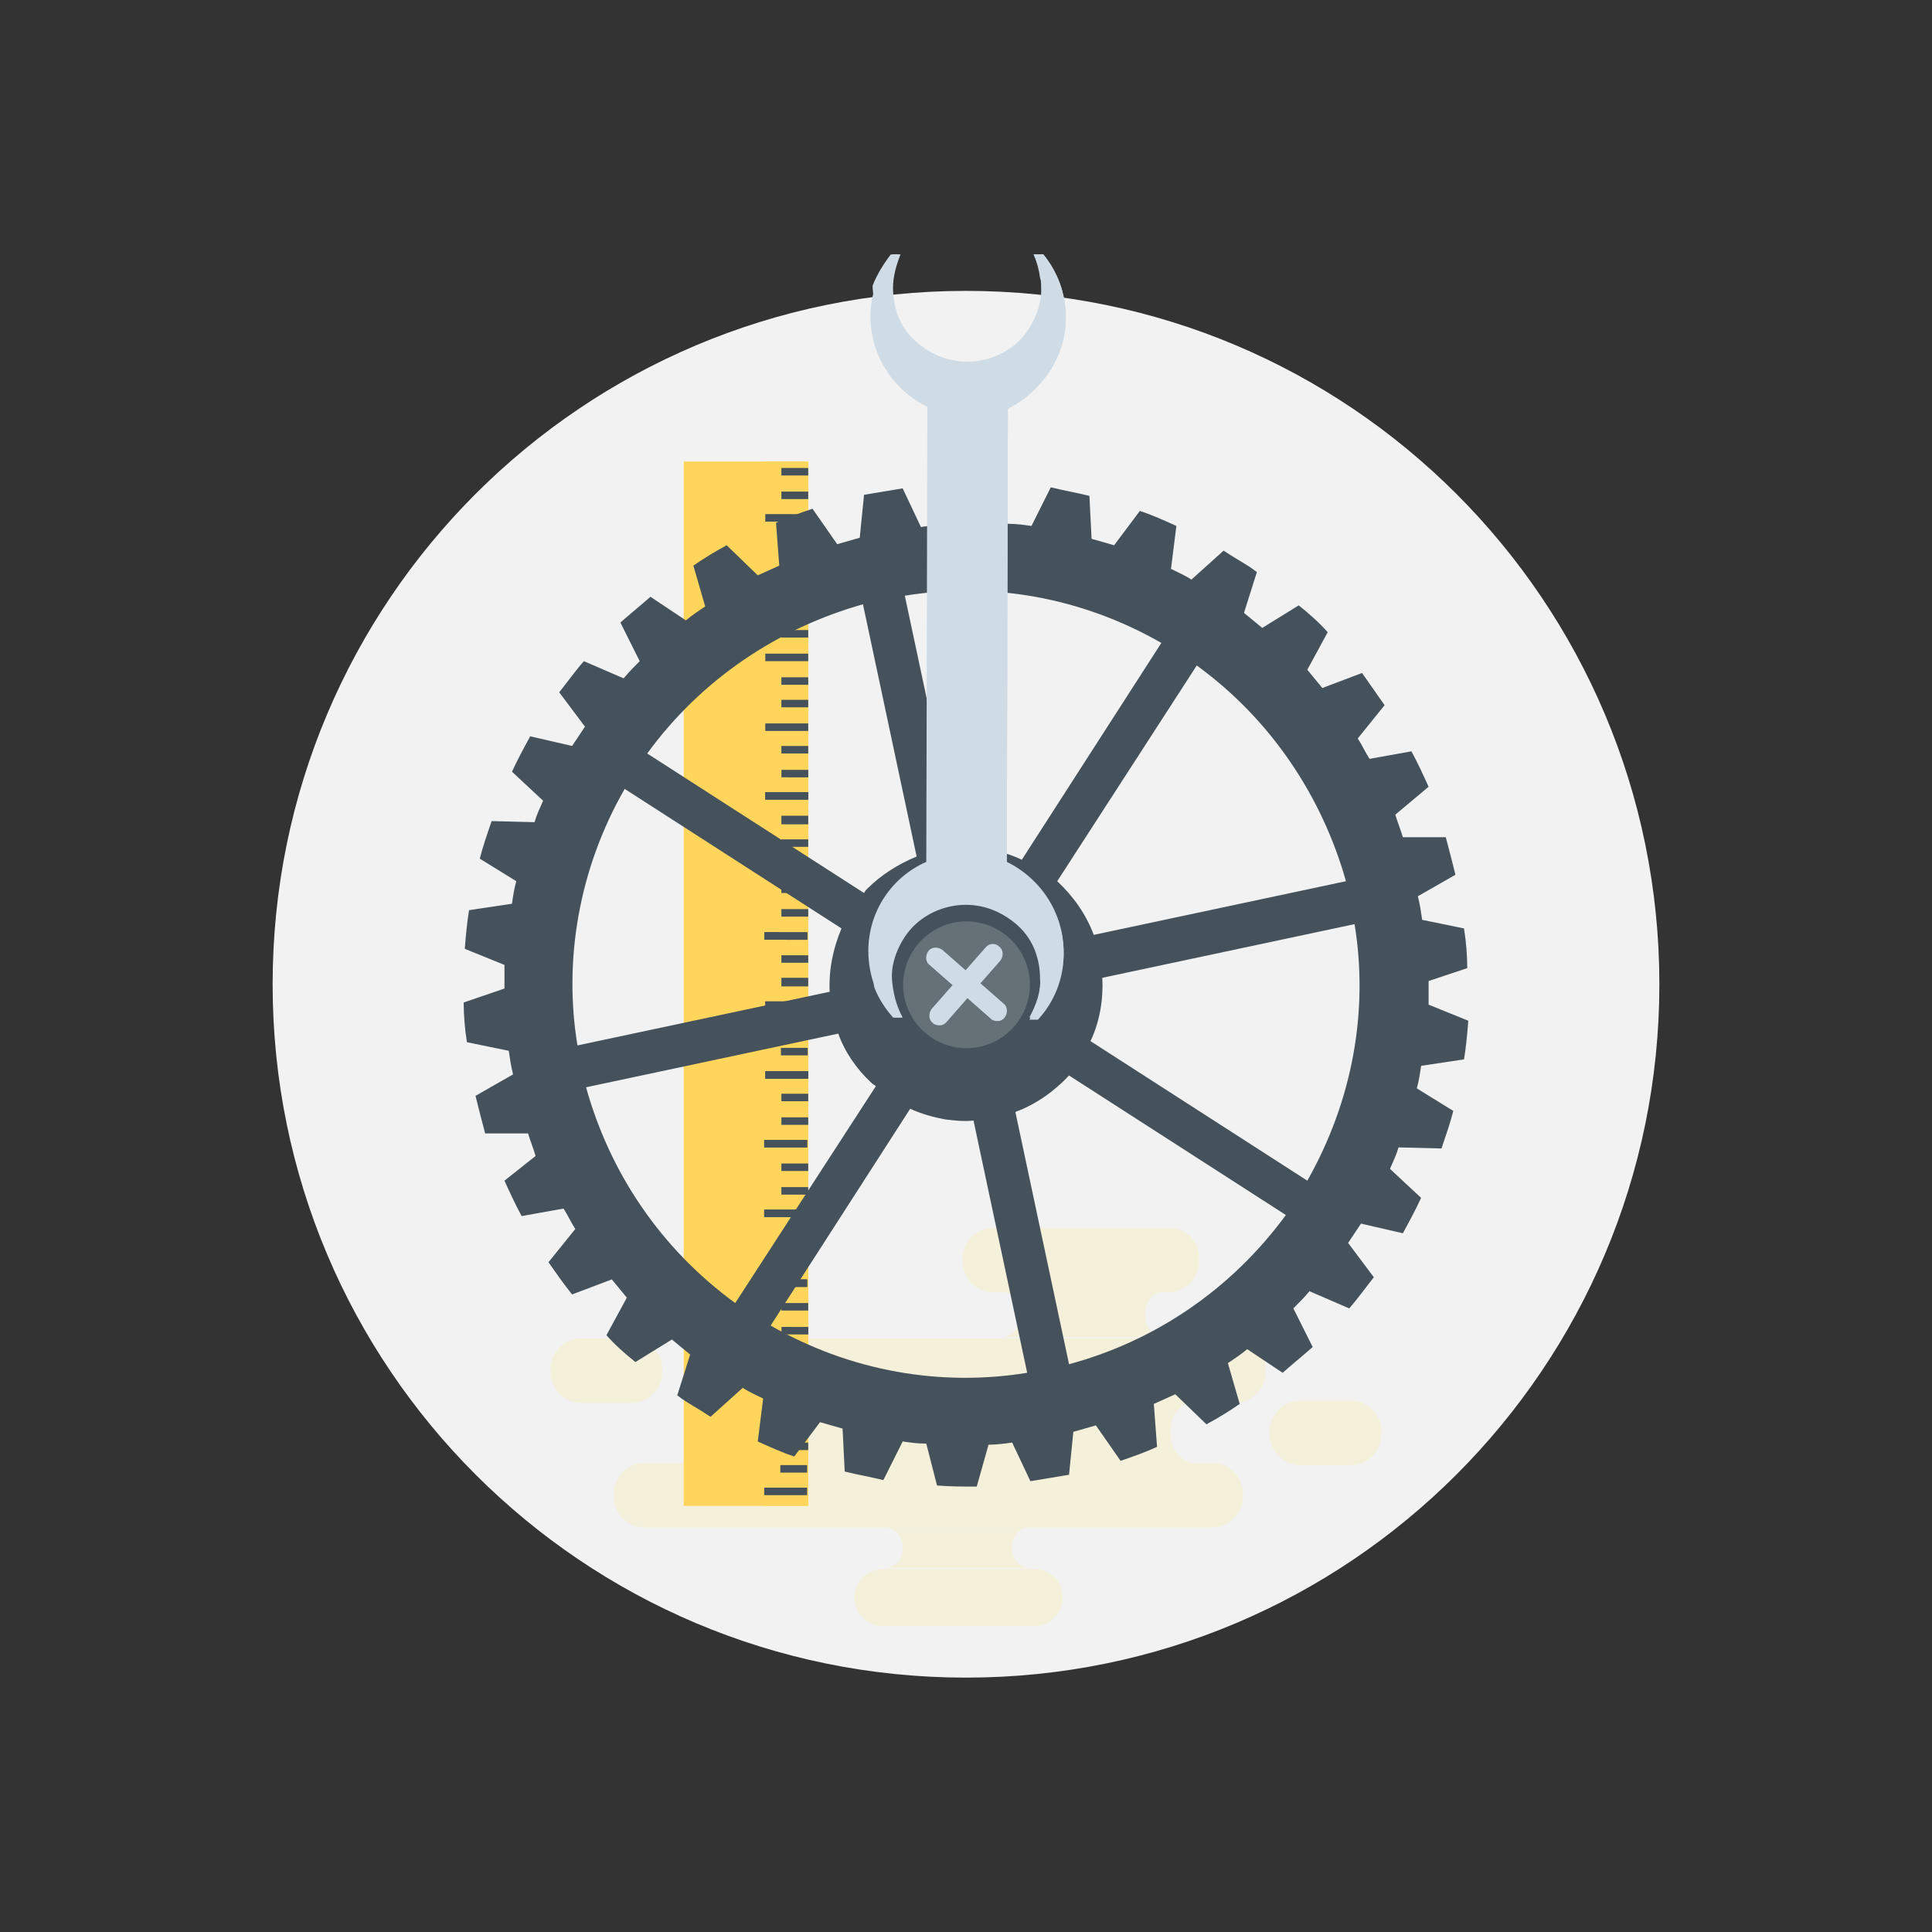 <?xml version="1.0" encoding="utf-8"?>
<!-- Generator: Adobe Illustrator 24.3.0, SVG Export Plug-In . SVG Version: 6.00 Build 0)  -->
<svg version="1.1" id="Layer_1" xmlns="http://www.w3.org/2000/svg" xmlns:xlink="http://www.w3.org/1999/xlink" x="0px" y="0px"
	 viewBox="0 0 180 180" style="enable-background:new 0 0 180 180;" xml:space="preserve">
<rect x="0" y="0" width="180" height="180" fill="#333333" stroke="none"/>
<style type="text/css">
	.st0{fill:#F2F2F2;}
	.st1{fill:#F5F0D9;}
	.st2{fill-rule:evenodd;clip-rule:evenodd;fill:#FFD55C;}
	.st3{fill-rule:evenodd;clip-rule:evenodd;fill:#45525B;}
	.st4{fill:#45525B;}
	.st5{fill-rule:evenodd;clip-rule:evenodd;fill:#CFDBE5;}
	.st6{fill:#657077;}
	.st7{fill:#CFDBE5;}
</style>
<g>
	<g id="XMLID_482_">
		<path class="st0" d="M90,27.1c-35.7,0-64.6,28.9-64.6,64.6c0,35.7,28.9,64.6,64.6,64.6c35.7,0,64.6-28.9,64.6-64.6
			C154.6,56,125.7,27.1,90,27.1z"/>
	</g>
	<g>
		<g>
			<path class="st1" d="M115.1,124.7H67.5c-1.5,0-2.8,1.3-2.8,2.8v0.4c0,1.5,1.3,2.8,2.8,2.8h47.6c1.5,0,2.8-1.3,2.8-2.8v-0.4
				C117.9,126,116.7,124.7,115.1,124.7z"/>
		</g>
		<g>
			<path class="st1" d="M113,136.3H60c-1.5,0-2.8,1.3-2.8,2.8v0.4c0,1.5,1.3,2.8,2.8,2.8h53c1.5,0,2.8-1.3,2.8-2.8v-0.4
				C115.8,137.6,114.5,136.3,113,136.3z"/>
		</g>
		<g>
			<path class="st1" d="M125.9,130.5h-4.8c-1.5,0-2.8,1.3-2.8,2.8v0.4c0,1.5,1.3,2.8,2.8,2.8h4.8c1.5,0,2.8-1.3,2.8-2.8v-0.4
				C128.7,131.8,127.4,130.5,125.9,130.5z"/>
		</g>
		<g>
			<path class="st1" d="M96.4,146.2H82.2c-1.4,0-2.6,1.2-2.6,2.6v0.1c0,1.4,1.2,2.6,2.6,2.6h14.2c1.4,0,2.6-1.2,2.6-2.6v-0.1
				C99,147.3,97.9,146.2,96.4,146.2z"/>
		</g>
		<g>
			<path class="st1" d="M58.9,124.7h-4.8c-1.5,0-2.8,1.3-2.8,2.8v0.4c0,1.5,1.3,2.8,2.8,2.8h4.8c1.5,0,2.8-1.3,2.8-2.8v-0.4
				C61.7,126,60.4,124.7,58.9,124.7z"/>
		</g>
		<g>
			<path class="st1" d="M111.7,130.5H68.2c1.5,0,2.6,1.2,2.6,2.6v0.7c0,1.5-1.2,2.6-2.6,2.6h43.5c-1.5,0-2.6-1.2-2.6-2.6v-0.7
				C109,131.7,110.2,130.5,111.7,130.5z"/>
		</g>
		<g>
			<path class="st1" d="M96,142.3H82.4c0.9,0,1.7,0.8,1.7,1.7v0.4c0,0.9-0.8,1.7-1.7,1.7H96c-0.9,0-1.7-0.8-1.7-1.7V144
				C94.3,143.1,95,142.3,96,142.3z"/>
		</g>
		<g>
			<path class="st1" d="M108.9,114.4H92.5c-1.5,0-2.8,1.3-2.8,2.8v0.4c0,1.5,1.3,2.8,2.8,2.8h16.4c1.5,0,2.8-1.3,2.8-2.8v-0.4
				C111.7,115.6,110.5,114.4,108.9,114.4z"/>
		</g>
		<g>
			<path class="st1" d="M108.6,120.3H93.2c1.1,0,1.9,0.9,1.9,1.9v0.5c0,1.1-0.9,1.9-1.9,1.9h15.4c-1.1,0-1.9-0.9-1.9-1.9v-0.5
				C106.7,121.2,107.5,120.3,108.6,120.3z"/>
		</g>
	</g>
	<g id="XMLID_416_">
		<g id="XMLID_878_">
			<rect x="63.7" y="43" class="st2" width="11.6" height="97.3"/>
		</g>
		<g id="XMLID_876_">
			<g>
				<rect x="71.2" y="43" class="st2" width="4.1" height="97.3"/>
			</g>
		</g>
		<g id="XMLID_875_">
			<rect x="72.8" y="43.6" class="st3" width="2.5" height="0.7"/>
		</g>
		<g id="XMLID_874_">
			<rect x="72.8" y="45.8" class="st3" width="2.5" height="0.7"/>
		</g>
		<g id="XMLID_873_">
			<rect x="71.3" y="47.9" class="st3" width="4" height="0.7"/>
		</g>
		<g id="XMLID_872_">
			<rect x="72.8" y="50.1" class="st3" width="2.5" height="0.7"/>
		</g>
		<g id="XMLID_871_">
			<rect x="72.8" y="52.2" class="st3" width="2.5" height="0.7"/>
		</g>
		<g id="XMLID_869_">
			<rect x="71.3" y="54.4" class="st3" width="4" height="0.7"/>
		</g>
		<g id="XMLID_868_">
			<rect x="72.8" y="56.6" class="st3" width="2.5" height="0.7"/>
		</g>
		<g id="XMLID_867_">
			<rect x="72.8" y="58.7" class="st3" width="2.5" height="0.7"/>
		</g>
		<g id="XMLID_866_">
			<rect x="71.3" y="60.9" class="st3" width="4" height="0.7"/>
		</g>
		<g id="XMLID_865_">
			<rect x="72.8" y="63.1" class="st3" width="2.5" height="0.7"/>
		</g>
		<g id="XMLID_864_">
			<rect x="72.8" y="65.2" class="st3" width="2.5" height="0.7"/>
		</g>
		<g id="XMLID_862_">
			<rect x="71.3" y="67.4" class="st3" width="4" height="0.7"/>
		</g>
		<g id="XMLID_859_">
			<rect x="72.8" y="69.5" class="st3" width="2.5" height="0.7"/>
		</g>
		<g id="XMLID_858_">
			
				<rect x="73.7" y="70.8" transform="matrix(1.550879e-03 -1 1 1.550879e-03 1.89 146.014)" class="st3" width="0.7" height="2.5"/>
		</g>
		<g id="XMLID_857_">
			<rect x="71.3" y="73.8" class="st3" width="4" height="0.7"/>
		</g>
		<g id="XMLID_853_">
			<rect x="71.3" y="73.8" class="st3" width="4" height="0.7"/>
		</g>
		<g id="XMLID_852_">
			<polygon class="st3" points="72.8,76.8 75.3,76.8 75.3,76 72.8,76 			"/>
		</g>
		<g id="XMLID_851_">
			<rect x="72.8" y="78.2" class="st3" width="2.5" height="0.7"/>
		</g>
		<g id="XMLID_850_">
			<rect x="71.3" y="80.3" class="st3" width="4" height="0.7"/>
		</g>
		<g id="XMLID_849_">
			<rect x="71.3" y="80.3" class="st3" width="4" height="0.7"/>
		</g>
		<g id="XMLID_481_">
			<rect x="72.8" y="82.5" class="st3" width="2.5" height="0.7"/>
		</g>
		<g id="XMLID_480_">
			<rect x="72.8" y="84.7" class="st3" width="2.5" height="0.7"/>
		</g>
		<g id="XMLID_845_">
			
				<rect x="72.9" y="85.1" transform="matrix(1.211701e-03 -1 1 1.211701e-03 -13.97 160.349)" class="st3" width="0.7" height="4"/>
		</g>
		<g id="XMLID_843_">
			
				<rect x="72.9" y="85.1" transform="matrix(1.211701e-03 -1 1 1.211701e-03 -13.97 160.349)" class="st3" width="0.7" height="4"/>
		</g>
		<g id="XMLID_842_">
			<rect x="72.8" y="89" class="st3" width="2.5" height="0.7"/>
		</g>
		<g id="XMLID_841_">
			<polygon class="st3" points="72.8,91.9 75.3,91.9 75.3,91.1 72.8,91.1 			"/>
		</g>
		<g id="XMLID_840_">
			<rect x="71.3" y="93.3" class="st3" width="4" height="0.7"/>
		</g>
		<g id="XMLID_479_">
			<rect x="71.3" y="93.3" class="st3" width="4" height="0.7"/>
		</g>
		<g id="XMLID_478_">
			<rect x="72.8" y="95.5" class="st3" width="2.5" height="0.7"/>
		</g>
		<g id="XMLID_477_">
			
				<rect x="73.7" y="96.7" transform="matrix(1.153269e-03 -1 1 1.153269e-03 -24.029 171.914)" class="st3" width="0.7" height="2.5"/>
		</g>
		<g id="XMLID_828_">
			<rect x="71.3" y="99.8" class="st3" width="4" height="0.7"/>
		</g>
		<g id="XMLID_827_">
			<rect x="71.3" y="99.8" class="st3" width="4" height="0.7"/>
		</g>
		<g id="XMLID_826_">
			<rect x="72.8" y="101.9" class="st3" width="2.5" height="0.7"/>
		</g>
		<g id="XMLID_476_">
			<rect x="72.8" y="104.1" class="st3" width="2.5" height="0.7"/>
		</g>
		<g id="XMLID_475_">
			<rect x="71.2" y="106.2" class="st3" width="4" height="0.7"/>
		</g>
		<g id="XMLID_823_">
			<rect x="71.2" y="106.2" class="st3" width="4" height="0.7"/>
		</g>
		<g id="XMLID_821_">
			<rect x="72.8" y="108.4" class="st3" width="2.5" height="0.7"/>
		</g>
		<g id="XMLID_820_">
			<rect x="72.8" y="110.6" class="st3" width="2.5" height="0.7"/>
		</g>
		<g id="XMLID_817_">
			<rect x="71.2" y="112.7" class="st3" width="4" height="0.7"/>
		</g>
		<g id="XMLID_816_">
			<rect x="71.2" y="112.7" class="st3" width="4" height="0.7"/>
		</g>
		<g id="XMLID_815_">
			<rect x="72.8" y="114.9" class="st3" width="2.5" height="0.7"/>
		</g>
		<g id="XMLID_814_">
			<rect x="72.8" y="117.1" class="st3" width="2.5" height="0.7"/>
		</g>
		<g id="XMLID_813_">
			<rect x="71.2" y="119.2" class="st3" width="4" height="0.7"/>
		</g>
		<g id="XMLID_474_">
			<rect x="71.2" y="119.2" class="st3" width="4" height="0.7"/>
		</g>
		<g id="XMLID_471_">
			<rect x="72.8" y="121.4" class="st3" width="2.5" height="0.7"/>
		</g>
		<g id="XMLID_470_">
			
				<rect x="73.6" y="122.7" transform="matrix(1.193459e-03 -1 1 1.193459e-03 -49.979 197.779)" class="st3" width="0.7" height="2.5"/>
		</g>
		<g id="XMLID_747_">
			<rect x="71.2" y="125.7" class="st3" width="4" height="0.7"/>
		</g>
		<g id="XMLID_461_">
			<rect x="71.2" y="125.7" class="st3" width="4" height="0.7"/>
		</g>
		<g id="XMLID_454_">
			
				<rect x="73.6" y="127" transform="matrix(1.552113e-03 -1 1 1.552113e-03 -54.344 202.059)" class="st3" width="0.7" height="2.5"/>
		</g>
		<g id="XMLID_436_">
			<rect x="72.8" y="130" class="st3" width="2.5" height="0.7"/>
		</g>
		<g id="XMLID_433_">
			<rect x="71.2" y="132.2" class="st3" width="4" height="0.7"/>
		</g>
		<g id="XMLID_431_">
			<rect x="71.2" y="132.2" class="st3" width="4" height="0.7"/>
		</g>
		<g id="XMLID_424_">
			<rect x="72.8" y="134.4" class="st3" width="2.5" height="0.7"/>
		</g>
		<g id="XMLID_423_">
			<rect x="72.7" y="136.5" class="st3" width="2.5" height="0.7"/>
		</g>
		<g id="XMLID_417_">
			<rect x="71.2" y="138.6" class="st3" width="4" height="0.7"/>
		</g>
	</g>
	<g id="XMLID_432_">
		<path class="st4" d="M136.7,90.2c0-1.2-0.1-2.4-0.3-3.7l-3.9-0.8c-0.1-0.7-0.2-1.4-0.4-2.2l3.5-2c-0.3-1.2-0.6-2.4-0.9-3.5l-4,0
			c-0.2-0.7-0.5-1.4-0.7-2.1l3.1-2.6c-0.5-1.1-1-2.2-1.6-3.3l-3.9,0.7c-0.4-0.6-0.7-1.3-1.1-1.9l2.5-3.1c-0.7-1-1.4-2-2.1-3
			l-3.7,1.4c-0.5-0.6-0.9-1.1-1.4-1.7l1.9-3.5c-0.8-0.9-1.7-1.7-2.7-2.5l-3.4,2.1c-0.6-0.5-1.1-0.9-1.7-1.4l1.2-3.8
			c-0.5-0.4-1-0.7-1.5-1c-0.5-0.3-1-0.6-1.6-1l-3,2.7c-0.6-0.4-1.3-0.7-1.9-1l0.5-4c-1.1-0.5-2.2-1-3.4-1.4l-2.4,3.2
			c-0.7-0.2-1.4-0.4-2.1-0.6l-0.2-4c-1.2-0.3-2.4-0.5-3.6-0.8l-1.8,3.6c-0.7-0.1-1.4-0.2-2.2-0.2l-1-3.9C91.5,45,90.3,45,89.1,45
			L88,48.9c-0.7,0-1.5,0.1-2.2,0.2l-1.7-3.6c-1.2,0.2-2.4,0.4-3.6,0.6l-0.4,4c-0.7,0.2-1.4,0.4-2.1,0.6l-2.3-3.3
			c-1.2,0.4-2.3,0.8-3.4,1.3l0.3,4c-0.7,0.3-1.3,0.6-2,0.9l-2.9-2.8c-1.1,0.6-2.1,1.2-3.1,1.9l1.1,3.8c-0.6,0.4-1.2,0.8-1.8,1.3
			l-3.3-2.2c-0.9,0.8-1.9,1.6-2.8,2.4l1.8,3.6c-0.5,0.5-1,1-1.5,1.6l-3.7-1.6c-0.8,0.9-1.5,1.9-2.3,2.9l2.4,3.2
			c-0.2,0.3-0.4,0.6-0.6,0.9c-0.2,0.3-0.4,0.6-0.6,0.9l-3.9-0.9c-0.6,1.1-1.2,2.2-1.7,3.3l2.9,2.7c-0.3,0.7-0.6,1.3-0.8,2l-4-0.1
			c-0.4,1.2-0.8,2.3-1.1,3.5l3.4,2.1c-0.2,0.7-0.3,1.4-0.4,2.1l-4,0.6c-0.2,1.2-0.3,2.4-0.4,3.6l3.7,1.5c0,0.7,0,1.5,0,2.2l-3.8,1.3
			c0,1.2,0.1,2.4,0.3,3.7l3.9,0.8c0.1,0.7,0.2,1.4,0.4,2.2l-3.5,2c0.3,1.2,0.6,2.4,0.9,3.5l4,0c0.2,0.7,0.5,1.4,0.7,2.1L47,110
			c0.5,1.1,1,2.2,1.6,3.3l3.9-0.7c0.4,0.6,0.7,1.3,1.1,1.9l-2.5,3.1c0.7,1,1.4,2,2.2,3l3.7-1.4c0.5,0.6,0.9,1.1,1.4,1.7l-1.9,3.5
			c0.8,0.9,1.7,1.7,2.7,2.5l3.4-2.1c0.6,0.5,1.1,0.9,1.7,1.4l-1.2,3.8c0.5,0.4,1,0.7,1.5,1c0.5,0.3,1,0.6,1.6,1l3-2.7
			c0.6,0.4,1.3,0.7,1.9,1l-0.5,4c1.1,0.5,2.2,1,3.4,1.4l2.4-3.2c0.7,0.2,1.4,0.4,2.1,0.6l0.2,4c1.2,0.3,2.4,0.5,3.6,0.8l1.8-3.6
			c0.7,0.1,1.4,0.2,2.2,0.2l1,3.9c1.2,0.1,2.4,0.1,3.7,0.1l1.1-3.9c0.7,0,1.5-0.1,2.2-0.2l1.7,3.6c1.2-0.2,2.4-0.4,3.6-0.6l0.4-4
			c0.7-0.2,1.4-0.4,2.1-0.6l2.3,3.3c1.2-0.4,2.3-0.8,3.4-1.3l-0.3-4c0.7-0.3,1.3-0.6,2-0.9l2.9,2.8c1.1-0.6,2.1-1.2,3.1-1.9
			l-1.1-3.8c0.6-0.4,1.2-0.8,1.8-1.3l3.3,2.2c0.9-0.8,1.9-1.6,2.8-2.4l-1.8-3.6c0.5-0.5,1-1,1.5-1.6l3.7,1.6
			c0.8-0.9,1.5-1.9,2.3-2.9l-2.4-3.2c0.2-0.3,0.4-0.6,0.6-0.9c0.2-0.3,0.4-0.6,0.6-0.9l3.9,0.9c0.6-1.1,1.2-2.2,1.7-3.3l-2.9-2.7
			c0.3-0.7,0.6-1.3,0.8-2l4,0.1c0.4-1.2,0.8-2.3,1.1-3.5l-3.4-2.1c0.2-0.7,0.3-1.4,0.4-2.1l4-0.6c0.2-1.2,0.3-2.4,0.4-3.6l-3.7-1.5
			c0-0.7,0-1.5,0-2.2L136.7,90.2z M111.5,62c7,5.1,11.7,12.3,13.9,20.1l-23.5,5c-0.7-1.9-1.9-3.6-3.4-5L111.5,62z M108.2,59.9
			l-13,20.2c-1.9-0.9-3.9-1.2-5.9-1.1l-5-23.5C92.3,54.2,100.7,55.6,108.2,59.9z M80.4,56.3l5,23.5c-1.7,0.7-3.3,1.7-4.6,3
			c-0.1,0.1-0.2,0.2-0.3,0.4l-20.2-13C65.4,63.2,72.6,58.5,80.4,56.3z M58.2,73.5l20.2,13c-0.8,1.9-1.2,3.9-1.1,5.9l-23.5,5
			C52.5,89.5,53.9,81,58.2,73.5z M68.5,121.4c-7-5.1-11.7-12.2-13.9-20.1l23.5-5c0.6,1.7,1.7,3.3,3.1,4.6c0.1,0.1,0.3,0.2,0.4,0.3
			L68.5,121.4z M71.8,123.5l13-20.2c1.1,0.5,2.2,0.8,3.3,1c0.9,0.1,1.7,0.2,2.6,0.1l5,23.5C87.7,129.2,79.3,127.8,71.8,123.5z
			 M99.6,127.1l-5-23.5c1.9-0.7,3.6-1.9,5-3.4l20.2,13C114.6,120.3,107.4,125,99.6,127.1z M121.8,110l-20.2-13
			c0.9-1.9,1.2-4,1.1-5.9l23.5-5C127.5,94,126.1,102.4,121.8,110z"/>
	</g>
	<g>
		<g>
			<path class="st5" d="M99.3,29.6c0-2.3-0.8-4.3-2.1-5.9h-0.9c0.5,1,0.7,2,0.7,3.1c0.1,1.7-0.8,3.7-2,4.9c-1.3,1.3-3.1,2-4.9,2
				c-1.9,0-3.6-0.8-4.9-2c-1.4-1.3-2-3.1-2-4.9c0-1,0.3-2.1,0.7-3.1h-0.7c-1.3,1.6-2.1,3.6-2.1,5.8c0,3.7,2.2,6.9,5.3,8.4l-0.1,42.4
				c-3.2,1.4-5.4,4.6-5.4,8.3c0,2.4,0.9,4.6,2.4,6.2h0.8c-0.6-1.1-0.9-2.3-1-3.6c-0.1-1.7,0.8-3.7,2-4.9c1.3-1.3,3.1-2,4.9-2
				c1.9,0,3.6,0.8,4.9,2c1.4,1.3,2,3.1,2,4.9c0.1,1.2-0.4,2.5-1,3.6h0.8c1.5-1.6,2.4-3.8,2.4-6.1c0-3.7-2.2-6.9-5.3-8.4l0.1-42.4
				C97,36.5,99.3,33.3,99.3,29.6z"/>
		</g>
		<g>
			<g>
				<path class="st5" d="M83.4,86.4c-1.2,1.2-2.1,3.2-2,4.9c0,0.3,0,0.6,0.1,0.8c0.4,1,1,1.9,1.7,2.7h0.8c-0.6-1.1-0.9-2.3-1-3.6
					c-0.1-1.7,0.8-3.7,2-4.9c1.1-1.1,2.6-1.8,4.1-2c-0.3,0-0.5-0.1-0.8-0.1C86.5,84.3,84.6,85.1,83.4,86.4z"/>
			</g>
			<g>
				<path class="st5" d="M83,26.8c0-1,0.3-2.1,0.7-3.1h-0.7c-0.7,0.9-1.3,1.9-1.7,2.9c0,0.1,0,0.1,0,0.2c0.1,1.8,0.7,3.7,2,4.9
					c1.4,1.3,3,2,4.9,2c0.3,0,0.5,0,0.8-0.1c-1.6-0.2-2.9-0.9-4.1-2C83.7,30.4,83.1,28.6,83,26.8z"/>
			</g>
			<g>
				<path class="st5" d="M99.3,29.6c0-2.3-0.8-4.3-2.1-5.9h-0.9c0.3,0.7,0.5,1.4,0.6,2.2c0.5,1.2,0.8,2.4,0.8,3.8
					c0,3.7-2.3,6.9-5.4,8.3l-0.1,42.4c3.2,1.5,5.4,4.7,5.3,8.4c0,1.1-0.2,2.2-0.6,3.2c-0.1,1-0.4,2.1-1,3h0.8
					c1.5-1.6,2.4-3.8,2.4-6.1c0-3.7-2.2-6.9-5.3-8.4l0.1-42.4C97,36.5,99.3,33.3,99.3,29.6z"/>
			</g>
		</g>
	</g>
	<g>
		<g>
			<path class="st6" d="M93.1,86.7c-2.8-1.7-6.4-0.8-8.1,2c-1.7,2.8-0.8,6.4,2,8.1c2.8,1.7,6.4,0.8,8.1-2
				C96.8,92,95.9,88.4,93.1,86.7z"/>
		</g>
		<g>
			<g>
				<g>
					<path class="st7" d="M87.8,88.5c-0.4-0.3-1-0.3-1.3,0.1c-0.3,0.4-0.3,1,0.1,1.3l5.7,5c0,0,0.1,0.1,0.1,0.1
						c0.4,0.2,0.9,0.2,1.2-0.2c0.3-0.4,0.3-1-0.1-1.3L87.8,88.5z"/>
				</g>
			</g>
			<g>
				<g>
					<path class="st7" d="M91.8,88.3l-5,5.7c-0.3,0.4-0.3,1,0.1,1.3c0,0,0.1,0.1,0.1,0.1c0.4,0.2,0.9,0.2,1.2-0.2l5-5.7
						c0.3-0.4,0.3-1-0.1-1.3C92.7,87.8,92.1,87.9,91.8,88.3z"/>
				</g>
			</g>
		</g>
	</g>
</g>
</svg>
